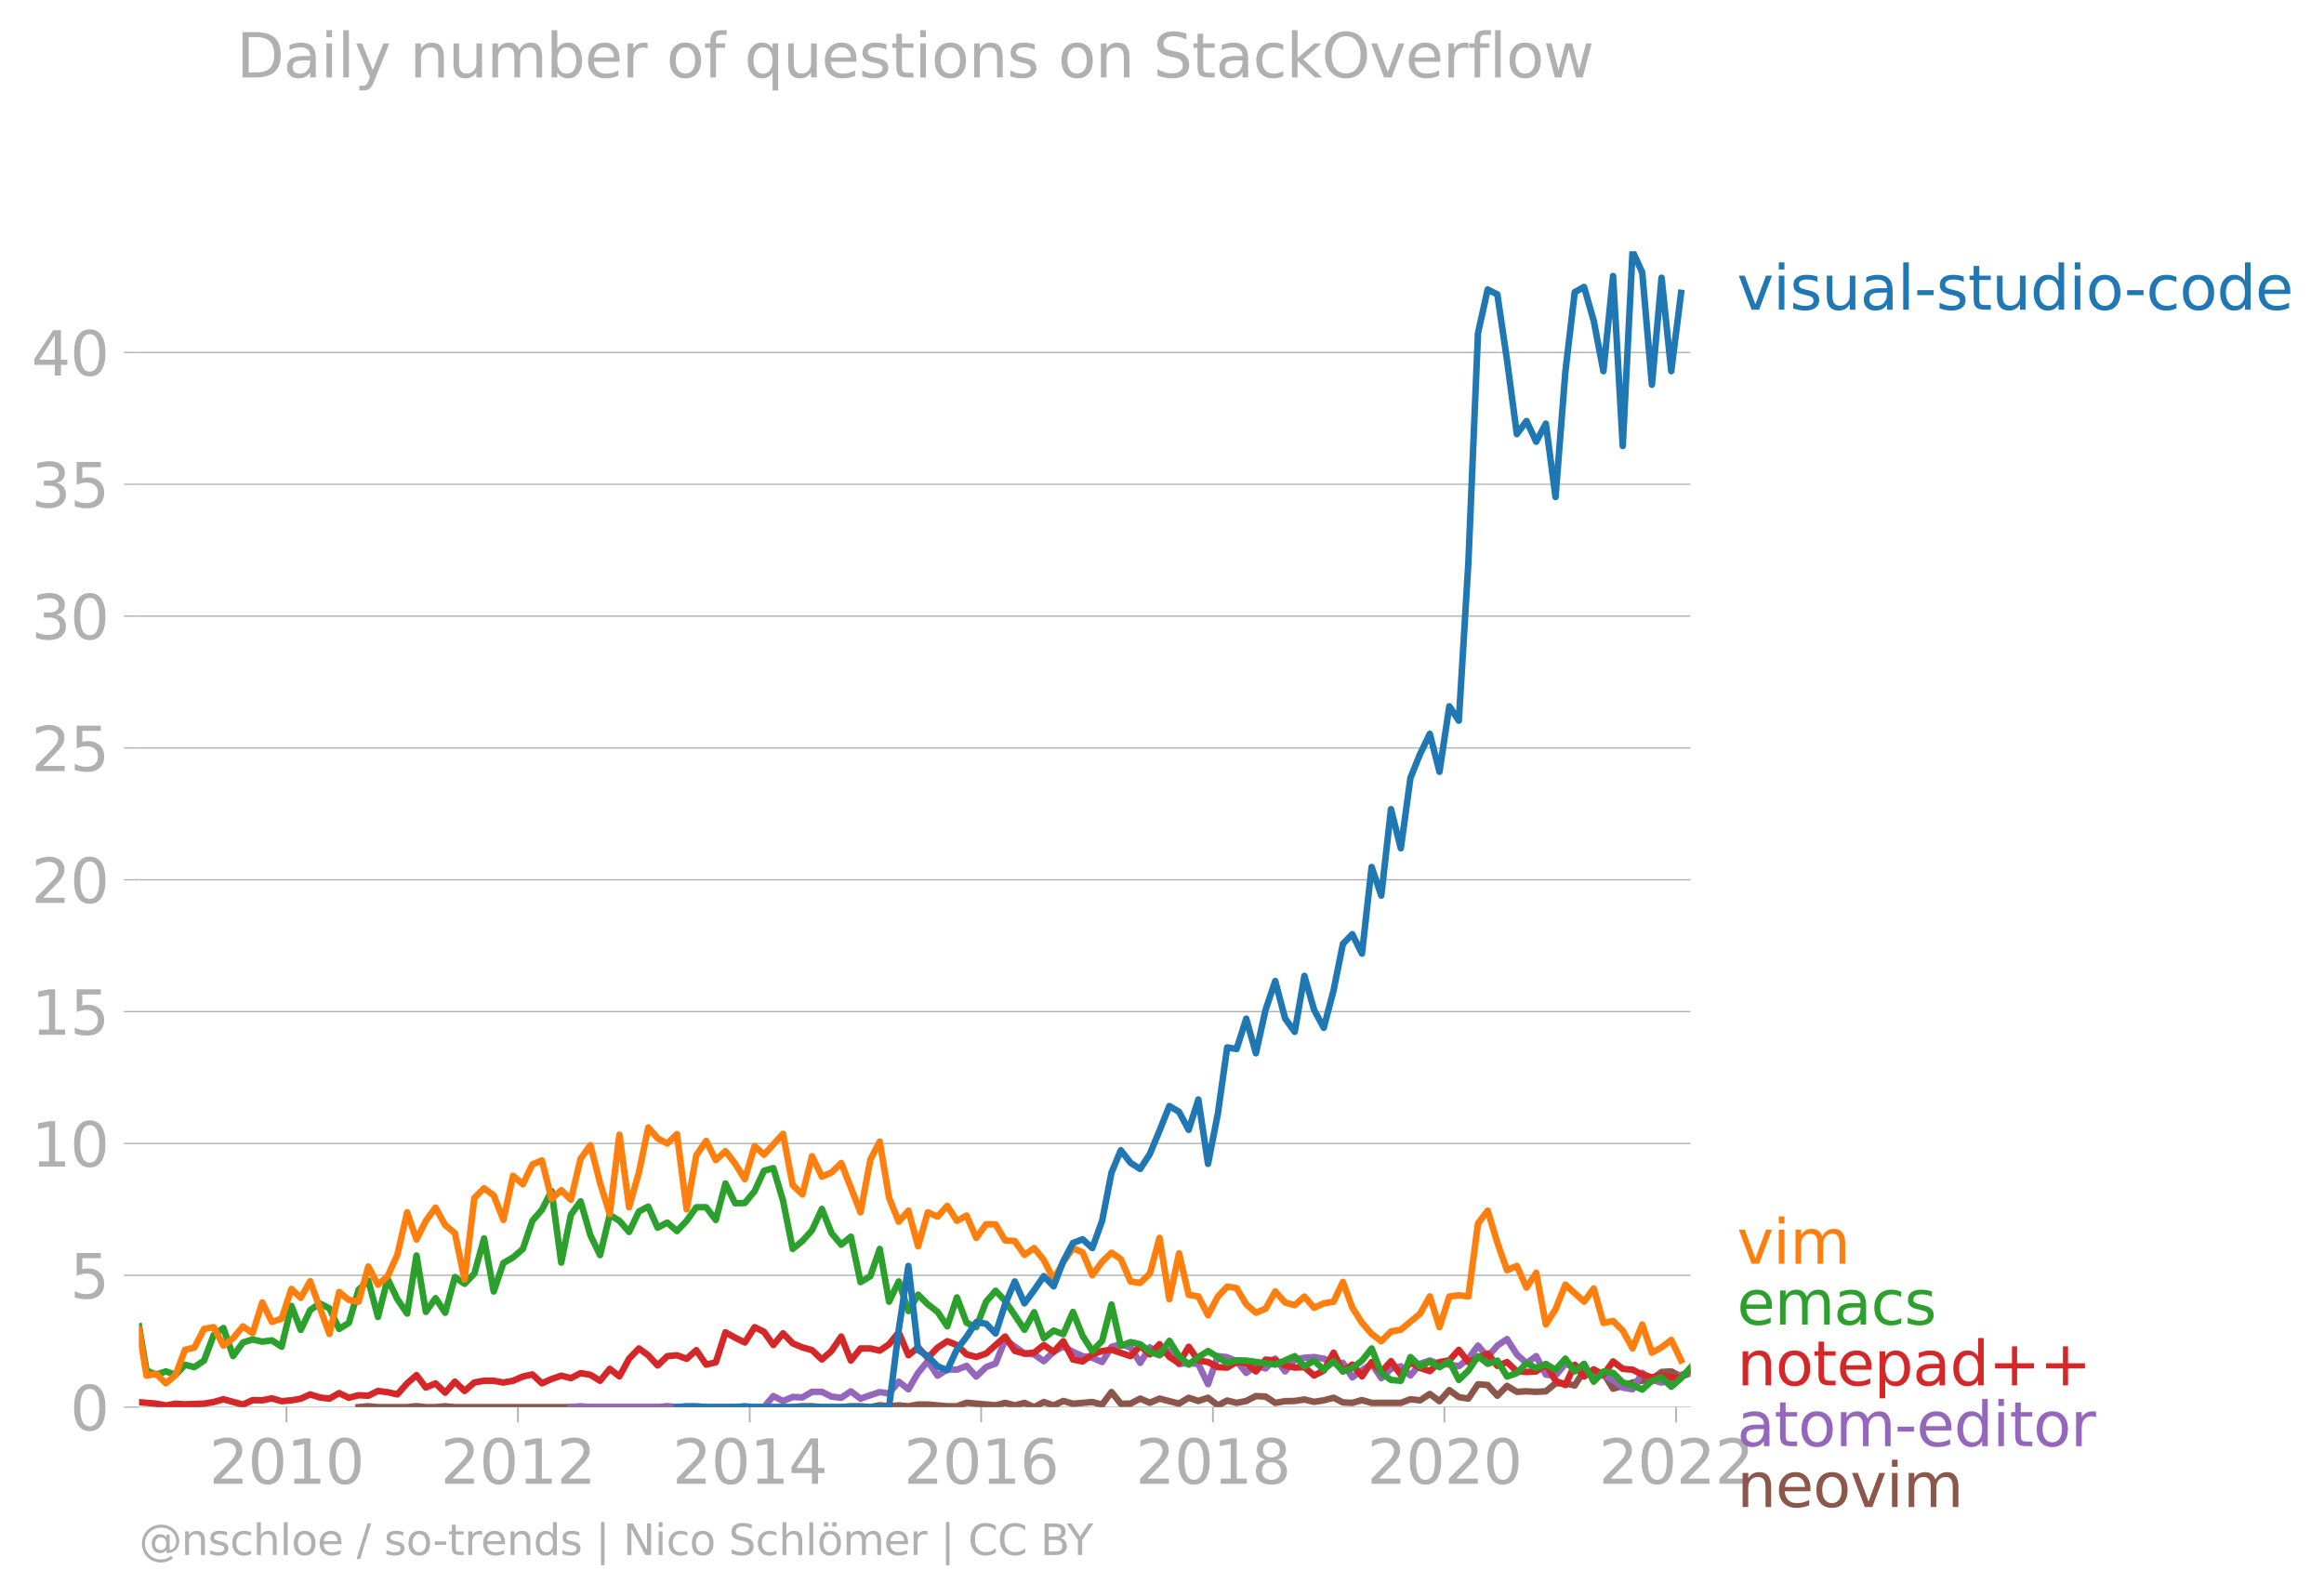 <svg xmlns:xlink="http://www.w3.org/1999/xlink" width="713.316" height="489.969" viewBox="0 0 534.987 367.477" xmlns="http://www.w3.org/2000/svg"><defs><style>*{stroke-linejoin:round;stroke-linecap:butt}</style></defs><g id="figure_1"><path d="M0 367.477h534.987V0H0v367.477z" style="fill:none" id="patch_1"/><g id="axes_1"><path d="M32.015 323.95h357.12V57.838H32.015V323.95z" style="fill:none" id="patch_2"/><g id="matplotlib.axis_1"><g id="xtick_1"><g id="line2d_1"><defs><path id="mc537dab4ea" d="M0 0v3.5" style="stroke:#b0b0b0;stroke-width:.4"/></defs><use xlink:href="#mc537dab4ea" x="65.953" y="323.95" style="fill:#b0b0b0;stroke:#b0b0b0;stroke-width:.4"/></g><g style="fill:#b0b0b0" transform="matrix(.14 0 0 -.14 48.138 341.588)" id="text_1"><defs><path id="DejaVuSans-32" d="M1228 531h2203V0H469v531q359 372 979 998 621 627 780 809 303 340 423 576 121 236 121 464 0 372-261 606-261 235-680 235-297 0-627-103-329-103-704-313v638q381 153 712 231 332 78 607 78 725 0 1156-363 431-362 431-968 0-288-108-546-107-257-392-607-78-91-497-524-418-433-1181-1211z" transform="scale(.016)"/><path id="DejaVuSans-30" d="M2034 4250q-487 0-733-480-245-479-245-1442 0-959 245-1439 246-480 733-480 491 0 736 480 246 480 246 1439 0 963-246 1442-245 480-736 480zm0 500q785 0 1199-621 414-620 414-1801 0-1178-414-1799Q2819-91 2034-91q-784 0-1198 620-414 621-414 1799 0 1181 414 1801 414 621 1198 621z" transform="scale(.016)"/><path id="DejaVuSans-31" d="M794 531h1031v3560L703 3866v575l1116 225h631V531h1031V0H794v531z" transform="scale(.016)"/></defs><use xlink:href="#DejaVuSans-32"/><use xlink:href="#DejaVuSans-30" x="63.623"/><use xlink:href="#DejaVuSans-31" x="127.246"/><use xlink:href="#DejaVuSans-30" x="190.869"/></g></g><g id="xtick_2"><use xlink:href="#mc537dab4ea" x="119.233" y="323.95" style="fill:#b0b0b0;stroke:#b0b0b0;stroke-width:.4" id="line2d_2"/><g style="fill:#b0b0b0" transform="matrix(.14 0 0 -.14 101.418 341.588)" id="text_2"><use xlink:href="#DejaVuSans-32"/><use xlink:href="#DejaVuSans-30" x="63.623"/><use xlink:href="#DejaVuSans-31" x="127.246"/><use xlink:href="#DejaVuSans-32" x="190.869"/></g></g><g id="xtick_3"><use xlink:href="#mc537dab4ea" x="172.586" y="323.95" style="fill:#b0b0b0;stroke:#b0b0b0;stroke-width:.4" id="line2d_3"/><g style="fill:#b0b0b0" transform="matrix(.14 0 0 -.14 154.77 341.588)" id="text_3"><defs><path id="DejaVuSans-34" d="M2419 4116 825 1625h1594v2491zm-166 550h794V1625h666v-525h-666V0h-628v1100H313v609l1940 2957z" transform="scale(.016)"/></defs><use xlink:href="#DejaVuSans-32"/><use xlink:href="#DejaVuSans-30" x="63.623"/><use xlink:href="#DejaVuSans-31" x="127.246"/><use xlink:href="#DejaVuSans-34" x="190.869"/></g></g><g id="xtick_4"><use xlink:href="#mc537dab4ea" x="225.866" y="323.95" style="fill:#b0b0b0;stroke:#b0b0b0;stroke-width:.4" id="line2d_4"/><g style="fill:#b0b0b0" transform="matrix(.14 0 0 -.14 208.05 341.588)" id="text_4"><defs><path id="DejaVuSans-36" d="M2113 2584q-425 0-674-291-248-290-248-796 0-503 248-796 249-292 674-292t673 292q248 293 248 796 0 506-248 796-248 291-673 291zm1253 1979v-575q-238 112-480 171-242 60-480 60-625 0-955-422-329-422-376-1275 184 272 462 417 279 145 613 145 703 0 1111-427 408-426 408-1160 0-719-425-1154Q2819-91 2113-91q-810 0-1238 620-428 621-428 1799 0 1106 525 1764t1409 658q238 0 480-47t505-140z" transform="scale(.016)"/></defs><use xlink:href="#DejaVuSans-32"/><use xlink:href="#DejaVuSans-30" x="63.623"/><use xlink:href="#DejaVuSans-31" x="127.246"/><use xlink:href="#DejaVuSans-36" x="190.869"/></g></g><g id="xtick_5"><use xlink:href="#mc537dab4ea" x="279.218" y="323.95" style="fill:#b0b0b0;stroke:#b0b0b0;stroke-width:.4" id="line2d_5"/><g style="fill:#b0b0b0" transform="matrix(.14 0 0 -.14 261.403 341.588)" id="text_5"><defs><path id="DejaVuSans-38" d="M2034 2216q-450 0-708-241-257-241-257-662 0-422 257-663 258-241 708-241t709 242q260 243 260 662 0 421-258 662-257 241-711 241zm-631 268q-406 100-633 378-226 279-226 679 0 559 398 884 399 325 1092 325 697 0 1094-325t397-884q0-400-227-679-226-278-629-378 456-106 710-416 255-309 255-755 0-679-414-1042Q2806-91 2034-91q-771 0-1186 362-414 363-414 1042 0 446 256 755 257 310 713 416zm-231 997q0-362 226-565 227-203 636-203 407 0 636 203 230 203 230 565 0 363-230 566-229 203-636 203-409 0-636-203-226-203-226-566z" transform="scale(.016)"/></defs><use xlink:href="#DejaVuSans-32"/><use xlink:href="#DejaVuSans-30" x="63.623"/><use xlink:href="#DejaVuSans-31" x="127.246"/><use xlink:href="#DejaVuSans-38" x="190.869"/></g></g><g id="xtick_6"><use xlink:href="#mc537dab4ea" x="332.498" y="323.95" style="fill:#b0b0b0;stroke:#b0b0b0;stroke-width:.4" id="line2d_6"/><g style="fill:#b0b0b0" transform="matrix(.14 0 0 -.14 314.683 341.588)" id="text_6"><use xlink:href="#DejaVuSans-32"/><use xlink:href="#DejaVuSans-30" x="63.623"/><use xlink:href="#DejaVuSans-32" x="127.246"/><use xlink:href="#DejaVuSans-30" x="190.869"/></g></g><g id="xtick_7"><use xlink:href="#mc537dab4ea" x="385.851" y="323.95" style="fill:#b0b0b0;stroke:#b0b0b0;stroke-width:.4" id="line2d_7"/><g style="fill:#b0b0b0" transform="matrix(.14 0 0 -.14 368.036 341.588)" id="text_7"><use xlink:href="#DejaVuSans-32"/><use xlink:href="#DejaVuSans-30" x="63.623"/><use xlink:href="#DejaVuSans-32" x="127.246"/><use xlink:href="#DejaVuSans-32" x="190.869"/></g></g></g><g id="matplotlib.axis_2"><g id="ytick_1"><path d="M32.015 323.95h357.12" clip-path="url(#pf03c98f2d7)" style="fill:none;stroke:#b0b0b0;stroke-width:.3;stroke-linecap:square" id="line2d_8"/><g id="line2d_9"><defs><path id="medb2742c2d" d="M0 0h-3.5" style="stroke:#b0b0b0;stroke-width:.3"/></defs><use xlink:href="#medb2742c2d" x="32.015" y="323.95" style="fill:#b0b0b0;stroke:#b0b0b0;stroke-width:.3"/></g><use xlink:href="#DejaVuSans-30" style="fill:#b0b0b0" transform="matrix(.14 0 0 -.14 16.108 329.269)" id="text_8"/></g><g id="ytick_2"><path d="M32.015 293.599h357.12" clip-path="url(#pf03c98f2d7)" style="fill:none;stroke:#b0b0b0;stroke-width:.3;stroke-linecap:square" id="line2d_10"/><use xlink:href="#medb2742c2d" x="32.015" y="293.599" style="fill:#b0b0b0;stroke:#b0b0b0;stroke-width:.3" id="line2d_11"/><g style="fill:#b0b0b0" transform="matrix(.14 0 0 -.14 16.108 298.917)" id="text_9"><defs><path id="DejaVuSans-35" d="M691 4666h2478v-532H1269V2991q137 47 274 70 138 23 276 23 781 0 1237-428 457-428 457-1159 0-753-469-1171Q2575-91 1722-91q-294 0-599 50Q819 9 494 109v635q281-153 581-228t634-75q541 0 856 284 316 284 316 772 0 487-316 771-315 285-856 285-253 0-505-56-251-56-513-175v2344z" transform="scale(.016)"/></defs><use xlink:href="#DejaVuSans-35"/></g></g><g id="ytick_3"><path d="M32.015 263.247h357.12" clip-path="url(#pf03c98f2d7)" style="fill:none;stroke:#b0b0b0;stroke-width:.3;stroke-linecap:square" id="line2d_12"/><use xlink:href="#medb2742c2d" x="32.015" y="263.247" style="fill:#b0b0b0;stroke:#b0b0b0;stroke-width:.3" id="line2d_13"/><g style="fill:#b0b0b0" transform="matrix(.14 0 0 -.14 7.2 268.566)" id="text_10"><use xlink:href="#DejaVuSans-31"/><use xlink:href="#DejaVuSans-30" x="63.623"/></g></g><g id="ytick_4"><path d="M32.015 232.896h357.12" clip-path="url(#pf03c98f2d7)" style="fill:none;stroke:#b0b0b0;stroke-width:.3;stroke-linecap:square" id="line2d_14"/><use xlink:href="#medb2742c2d" x="32.015" y="232.896" style="fill:#b0b0b0;stroke:#b0b0b0;stroke-width:.3" id="line2d_15"/><g style="fill:#b0b0b0" transform="matrix(.14 0 0 -.14 7.2 238.215)" id="text_11"><use xlink:href="#DejaVuSans-31"/><use xlink:href="#DejaVuSans-35" x="63.623"/></g></g><g id="ytick_5"><path d="M32.015 202.545h357.12" clip-path="url(#pf03c98f2d7)" style="fill:none;stroke:#b0b0b0;stroke-width:.3;stroke-linecap:square" id="line2d_16"/><use xlink:href="#medb2742c2d" x="32.015" y="202.545" style="fill:#b0b0b0;stroke:#b0b0b0;stroke-width:.3" id="line2d_17"/><g style="fill:#b0b0b0" transform="matrix(.14 0 0 -.14 7.2 207.864)" id="text_12"><use xlink:href="#DejaVuSans-32"/><use xlink:href="#DejaVuSans-30" x="63.623"/></g></g><g id="ytick_6"><path d="M32.015 172.194h357.12" clip-path="url(#pf03c98f2d7)" style="fill:none;stroke:#b0b0b0;stroke-width:.3;stroke-linecap:square" id="line2d_18"/><use xlink:href="#medb2742c2d" x="32.015" y="172.194" style="fill:#b0b0b0;stroke:#b0b0b0;stroke-width:.3" id="line2d_19"/><g style="fill:#b0b0b0" transform="matrix(.14 0 0 -.14 7.2 177.512)" id="text_13"><use xlink:href="#DejaVuSans-32"/><use xlink:href="#DejaVuSans-35" x="63.623"/></g></g><g id="ytick_7"><path d="M32.015 141.842h357.12" clip-path="url(#pf03c98f2d7)" style="fill:none;stroke:#b0b0b0;stroke-width:.3;stroke-linecap:square" id="line2d_20"/><use xlink:href="#medb2742c2d" x="32.015" y="141.842" style="fill:#b0b0b0;stroke:#b0b0b0;stroke-width:.3" id="line2d_21"/><g style="fill:#b0b0b0" transform="matrix(.14 0 0 -.14 7.2 147.161)" id="text_14"><defs><path id="DejaVuSans-33" d="M2597 2516q453-97 707-404 255-306 255-756 0-690-475-1069Q2609-91 1734-91q-293 0-604 58T488 141v609q262-153 574-231 313-78 654-78 593 0 904 234t311 681q0 413-289 645-289 233-804 233h-544v519h569q465 0 712 186t247 536q0 359-255 551-254 193-729 193-260 0-557-57-297-56-653-174v562q360 100 674 150t592 50q719 0 1137-327 419-326 419-882 0-388-222-655t-631-370z" transform="scale(.016)"/></defs><use xlink:href="#DejaVuSans-33"/><use xlink:href="#DejaVuSans-30" x="63.623"/></g></g><g id="ytick_8"><path d="M32.015 111.491h357.12" clip-path="url(#pf03c98f2d7)" style="fill:none;stroke:#b0b0b0;stroke-width:.3;stroke-linecap:square" id="line2d_22"/><use xlink:href="#medb2742c2d" x="32.015" y="111.491" style="fill:#b0b0b0;stroke:#b0b0b0;stroke-width:.3" id="line2d_23"/><g style="fill:#b0b0b0" transform="matrix(.14 0 0 -.14 7.2 116.81)" id="text_15"><use xlink:href="#DejaVuSans-33"/><use xlink:href="#DejaVuSans-35" x="63.623"/></g></g><g id="ytick_9"><path d="M32.015 81.14h357.12" clip-path="url(#pf03c98f2d7)" style="fill:none;stroke:#b0b0b0;stroke-width:.3;stroke-linecap:square" id="line2d_24"/><use xlink:href="#medb2742c2d" x="32.015" y="81.14" style="fill:#b0b0b0;stroke:#b0b0b0;stroke-width:.3" id="line2d_25"/><g style="fill:#b0b0b0" transform="matrix(.14 0 0 -.14 7.2 86.459)" id="text_16"><use xlink:href="#DejaVuSans-34"/><use xlink:href="#DejaVuSans-30" x="63.623"/></g></g></g><path d="m82.558 323.95 2.226-.203 2.226.203h6.715l2.153-.217 2.153.217h2.226l2.226-.196 2.226.196h46.674l2.227-.203 2.226.203h26.64l2.225-.203 2.227.007 2.262.196h4.452l2.226-.203 2.226.007 2.263.196 2.153-.434 2.153.238 2.226-.209 2.226.209 2.226-.411 2.226.02 4.49.384 2.225.007 2.226-.816 6.678.593 2.19-.56 2.226.574 2.226-.574 2.226.979 2.226-1.175 2.263.783 2.226-1.025 2.226.634 4.452-.392 2.263.587 2.153-2.88 2.153 2.685 2.226-.027 2.226-1.148 2.226.946 2.226-.946 4.489 1.148 2.226-1.344 2.226.737 2.226-.737 2.263 1.762 2.153-1.126 2.153.539 2.226-.438 2.226-1.129 2.226.118 2.226 1.449 2.263-.392 2.226-.046 2.226-.346 2.226.549 2.226-.353 2.262-.587 2.153 1.07 2.154.105 2.226-.64 2.226.64h6.714l2.226-.842 2.227.254 2.226-1.468 2.226 1.664 2.262-2.545 2.19 1.613 2.19.345 2.225-3.303 2.227.17 2.226 2.46 2.226-2.265 2.262 1.371 2.226-.117 2.226.117 2.226-.117 2.226-1.841h2.263l2.153.497 2.153-3.434 2.226 1.136 2.226-.549 2.226 3.584 2.227-.647 2.262-.783 4.452-.783 2.226-1.632 2.226-.13 2.263 1.174 2.153-.755h0" clip-path="url(#pf03c98f2d7)" style="fill:none;stroke:#8c564b;stroke-width:1.5;stroke-linecap:square" id="line2d_26"/><path d="m131.422 323.95 2.226-.196 2.262.196H175.87l2.153-2.546 2.226 1.13 2.226-.934 2.226.124 2.227-1.299h2.262l2.226 1.097 2.226.274 2.226-1.488 2.226 1.684 2.263-.784 2.153-.727 2.153.336 2.226-2.735 2.226 1.756 2.226-3.78 2.226-2.682 2.263 3.329 2.226-1.456 2.226.085 2.226-.894 2.226 2.46 2.263-2.153 2.19-.845 2.189-5.422 2.226 1.508 2.226 1.625 2.226.196 2.226 1.567 2.263-2.154 2.226-1.234 2.226 1.234 2.226.992 2.226.379 2.263.979 2.153-3.497 2.153-.615 2.226.73 2.226 3.577 2.226-3.576 2.226 1.618 2.263-.783 2.226 3.01 2.226-.269 2.226.268 2.226 4.628 2.263-6.462 2.153.259 2.153.916 2.226 2.682 2.226-1.703 2.226.692 2.226-2.259 2.263 2.938 2.226-2.703 2.226-.43 2.226-.177 2.226.372 2.262.98 2.153-.008 2.154 3.336 2.226-1.645 2.226-1.488 2.226 3.31 2.226-2.135 2.262-.587 2.226 2.115 2.227-2.703 2.226-.737 2.226.737 2.262.196 2.19.371 2.19-1.742 2.225-3.002 2.227 2.61 2.226-2.61 2.226-1.501 2.262 3.524 2.226 2.024 2.226-1.632 2.226 4.262 2.226.242 2.263-2.742 2.153.881 2.153 1.273 2.226.144 2.226.444 2.226.972 2.227 1.77 2.262.39 2.226-3.779 2.226 1.626 2.226.6 2.226-.404 2.263-1.371 2.153-.58" clip-path="url(#pf03c98f2d7)" style="fill:none;stroke:#9467bd;stroke-width:1.5;stroke-linecap:square" id="line2d_27"/><path d="m32.015 322.812 3.941.328 2.226.418 2.263-.391 2.153.132 4.38-.159 2.225-.365 2.226-.646 4.489 1.233 2.226-1.03 2.226.051 2.226-.457 2.226.653 2.263-.196 2.153-.384 2.153-.986 2.226.711 2.226.268 2.226-1.28 2.226 1.084 2.263-.588 2.226.111 2.226-1.09 2.226.281 2.226.503 2.263-2.546 2.153-1.888 2.153 2.867 2.226-.96 2.226 2.135 2.226-2.54 2.226 2.148 2.263-1.958 2.226-.391h2.226l2.226.404 2.226-.404 2.262-.98 2.19-.486 2.19 2.053 2.226-.992 2.226-.77 2.226.568 2.226-1.156 2.262.392 2.226 1.37 2.227-2.74 2.226 1.729 2.226-4.08 2.262-2.35 2.153 1.588 2.153 2.329 2.227-2.141 2.226-.209 2.226.816 2.226-1.99 2.262 3.328 2.226-.529 2.226-6.912 2.226 1.247 2.227 1.103 2.262-3.525 2.153 1.063 2.153 3.05 2.226-2.703 2.226 2.31 2.226.928 2.227.64 2.262 2.153 2.226-1.984 2.226-3.303 2.226 5.529 2.226-2.787h2.263l2.153.503 2.153-1.482 2.226-2.71 2.226 5.255 2.226-1.814 2.226 2.402 2.263-2.35 2.226-1.469 2.226.881 2.226 2.154 2.226.588 2.263-.784 4.379-3.916 2.226 3.303 2.226.613 2.226-.208 2.226-1.75 2.263 1.567 2.226-2.448 2.226 4.21 2.226.444 2.226-1.619 2.263-.783 2.153-.3 4.379 1.488 2.226-2.363 2.226 1.958 2.226-2.35 2.263 2.938 2.226 1.436 2.226-3.786 2.226 3.179 2.226.346 2.263 1.175 2.153.097 2.153-1.272 2.226.26 2.226 1.894 2.226-2.703 2.226.157 2.263 1.175 2.226.49 2.226-.098 2.226 1.919 2.226-1.136 2.262-4.112 2.153 4.294 2.154-1.553 2.226 2.709 2.226-3.296 2.226 2.284 2.226-2.48 2.262 3.133 2.226-2.879 2.227 1.312 2.226.712 2.226-2.082 2.262-.392 2.19-2.417 2.19 2.809 4.452-1.959 2.226 2.827 2.226-.868 2.262 2.154 2.226.13 2.226-.13 2.226-1.69 2.226 3.844 2.263.979 2.153-4.665 2.153 2.706 2.226-1.65 2.226 1.259 2.226-3.081 2.227 1.71 2.262.196 2.226 1.13 2.226.632 2.226-.43 2.226.43h2.263l2.153-1.818h0" clip-path="url(#pf03c98f2d7)" style="fill:none;stroke:#d62728;stroke-width:1.5;stroke-linecap:square" id="line2d_28"/><g style="fill:#1f77b4" transform="matrix(.14 0 0 -.14 399.849 71.296)" id="text_17"><defs><path id="DejaVuSans-76" d="M191 3500h609L1894 563l1094 2937h609L2284 0h-781L191 3500z" transform="scale(.016)"/><path id="DejaVuSans-69" d="M603 3500h575V0H603v3500zm0 1363h575v-729H603v729z" transform="scale(.016)"/><path id="DejaVuSans-73" d="M2834 3397v-544q-243 125-506 187-262 63-544 63-428 0-642-131t-214-394q0-200 153-314t616-217l197-44q612-131 870-370t258-667q0-488-386-773Q2250-91 1575-91q-281 0-586 55T347 128v594q319-166 628-249 309-82 613-82 406 0 624 139 219 139 219 392 0 234-158 359-157 125-692 241l-200 47q-534 112-772 345-237 233-237 639 0 494 350 762 350 269 994 269 318 0 599-47 282-46 519-140z" transform="scale(.016)"/><path id="DejaVuSans-75" d="M544 1381v2119h575V1403q0-497 193-746 194-248 582-248 465 0 735 297 271 297 271 810v1984h575V0h-575v538q-209-319-486-474-276-155-642-155-603 0-916 375-312 375-312 1097zm1447 2203z" transform="scale(.016)"/><path id="DejaVuSans-61" d="M2194 1759q-697 0-966-159t-269-544q0-306 202-486 202-179 548-179 479 0 768 339t289 901v128h-572zm1147 238V0h-575v531q-197-318-491-470T1556-91q-537 0-855 302-317 302-317 808 0 590 395 890 396 300 1180 300h807v57q0 397-261 614t-733 217q-300 0-585-72-284-72-546-216v532q315 122 612 182 297 61 578 61 760 0 1135-394 375-393 375-1193z" transform="scale(.016)"/><path id="DejaVuSans-6c" d="M603 4863h575V0H603v4863z" transform="scale(.016)"/><path id="DejaVuSans-2d" d="M313 2009h1684v-512H313v512z" transform="scale(.016)"/><path id="DejaVuSans-74" d="M1172 4494v-994h1184v-447H1172V1153q0-428 117-550t477-122h590V0h-590q-666 0-919 248-253 249-253 905v1900H172v447h422v994h578z" transform="scale(.016)"/><path id="DejaVuSans-64" d="M2906 2969v1894h575V0h-575v525q-181-312-458-464-276-152-664-152-634 0-1033 506-398 507-398 1332t398 1331q399 506 1033 506 388 0 664-152 277-151 458-463zM947 1747q0-634 261-995t717-361q456 0 718 361 263 361 263 995t-263 995q-262 361-718 361t-717-361q-261-361-261-995z" transform="scale(.016)"/><path id="DejaVuSans-6f" d="M1959 3097q-462 0-731-361t-269-989q0-628 267-989 268-361 733-361 460 0 728 362 269 363 269 988 0 622-269 986-268 364-728 364zm0 487q750 0 1178-488 429-487 429-1349 0-859-429-1349Q2709-91 1959-91q-753 0-1180 489-426 490-426 1349 0 862 426 1349 427 488 1180 488z" transform="scale(.016)"/><path id="DejaVuSans-63" d="M3122 3366v-538q-244 135-489 202t-495 67q-560 0-870-355-309-354-309-995t309-996q310-354 870-354 250 0 495 67t489 202V134Q2881 22 2623-34q-257-57-548-57-791 0-1257 497-465 497-465 1341 0 856 470 1346 471 491 1290 491 265 0 518-55 253-54 491-163z" transform="scale(.016)"/><path id="DejaVuSans-65" d="M3597 1894v-281H953q38-594 358-905t892-311q331 0 642 81t618 244V178Q3153 47 2828-22t-659-69q-838 0-1327 487-489 488-489 1320 0 859 464 1363 464 505 1252 505 706 0 1117-455 411-454 411-1235zm-575 169q-6 471-264 752-258 282-683 282-481 0-770-272t-333-766l2050 4z" transform="scale(.016)"/></defs><use xlink:href="#DejaVuSans-76"/><use xlink:href="#DejaVuSans-69" x="59.18"/><use xlink:href="#DejaVuSans-73" x="86.963"/><use xlink:href="#DejaVuSans-75" x="139.063"/><use xlink:href="#DejaVuSans-61" x="202.441"/><use xlink:href="#DejaVuSans-6c" x="263.721"/><use xlink:href="#DejaVuSans-2d" x="291.504"/><use xlink:href="#DejaVuSans-73" x="327.588"/><use xlink:href="#DejaVuSans-74" x="379.688"/><use xlink:href="#DejaVuSans-75" x="418.896"/><use xlink:href="#DejaVuSans-64" x="482.275"/><use xlink:href="#DejaVuSans-69" x="545.752"/><use xlink:href="#DejaVuSans-6f" x="573.535"/><use xlink:href="#DejaVuSans-2d" x="636.592"/><use xlink:href="#DejaVuSans-63" x="672.676"/><use xlink:href="#DejaVuSans-6f" x="727.656"/><use xlink:href="#DejaVuSans-64" x="788.838"/><use xlink:href="#DejaVuSans-65" x="852.314"/></g><g style="fill:#ff7f0e" transform="matrix(.14 0 0 -.14 399.849 290.938)" id="text_18"><defs><path id="DejaVuSans-6d" d="M3328 2828q216 388 516 572t706 184q547 0 844-383 297-382 297-1088V0h-578v2094q0 503-179 746-178 244-543 244-447 0-707-297-259-296-259-809V0h-578v2094q0 506-178 748t-550 242q-441 0-701-298-259-298-259-808V0H581v3500h578v-544q197 322 472 475t653 153q382 0 649-194 267-193 395-562z" transform="scale(.016)"/></defs><use xlink:href="#DejaVuSans-76"/><use xlink:href="#DejaVuSans-69" x="59.18"/><use xlink:href="#DejaVuSans-6d" x="86.963"/></g><g style="fill:#2ca02c" transform="matrix(.14 0 0 -.14 399.849 304.938)" id="text_19"><use xlink:href="#DejaVuSans-65"/><use xlink:href="#DejaVuSans-6d" x="61.523"/><use xlink:href="#DejaVuSans-61" x="158.936"/><use xlink:href="#DejaVuSans-63" x="220.215"/><use xlink:href="#DejaVuSans-73" x="275.195"/></g><g style="fill:#d62728" transform="matrix(.14 0 0 -.14 399.849 318.938)" id="text_20"><defs><path id="DejaVuSans-6e" d="M3513 2113V0h-575v2094q0 497-194 743-194 247-581 247-466 0-735-297-269-296-269-809V0H581v3500h578v-544q207 316 486 472 280 156 646 156 603 0 912-373 310-373 310-1098z" transform="scale(.016)"/><path id="DejaVuSans-70" d="M1159 525v-1856H581v4831h578v-531q182 312 458 463 277 152 661 152 638 0 1036-506 399-506 399-1331T3314 415Q2916-91 2278-91q-384 0-661 152-276 152-458 464zm1957 1222q0 634-261 995t-717 361q-457 0-718-361t-261-995q0-634 261-995t718-361q456 0 717 361t261 995z" transform="scale(.016)"/><path id="DejaVuSans-2b" d="M2944 4013V2272h1740v-531H2944V0h-525v1741H678v531h1741v1741h525z" transform="scale(.016)"/></defs><use xlink:href="#DejaVuSans-6e"/><use xlink:href="#DejaVuSans-6f" x="63.379"/><use xlink:href="#DejaVuSans-74" x="124.561"/><use xlink:href="#DejaVuSans-65" x="163.77"/><use xlink:href="#DejaVuSans-70" x="225.293"/><use xlink:href="#DejaVuSans-61" x="288.77"/><use xlink:href="#DejaVuSans-64" x="350.049"/><use xlink:href="#DejaVuSans-2b" x="413.525"/><use xlink:href="#DejaVuSans-2b" x="497.314"/></g><g style="fill:#9467bd" transform="matrix(.14 0 0 -.14 399.849 332.938)" id="text_21"><defs><path id="DejaVuSans-72" d="M2631 2963q-97 56-211 82-114 27-251 27-488 0-749-317t-261-911V0H581v3500h578v-544q182 319 472 473 291 155 707 155 59 0 131-8 72-7 159-23l3-590z" transform="scale(.016)"/></defs><use xlink:href="#DejaVuSans-61"/><use xlink:href="#DejaVuSans-74" x="61.279"/><use xlink:href="#DejaVuSans-6f" x="100.488"/><use xlink:href="#DejaVuSans-6d" x="161.67"/><use xlink:href="#DejaVuSans-2d" x="259.082"/><use xlink:href="#DejaVuSans-65" x="295.166"/><use xlink:href="#DejaVuSans-64" x="356.689"/><use xlink:href="#DejaVuSans-69" x="420.166"/><use xlink:href="#DejaVuSans-74" x="447.949"/><use xlink:href="#DejaVuSans-6f" x="487.158"/><use xlink:href="#DejaVuSans-72" x="548.34"/></g><g style="fill:#8c564b" transform="matrix(.14 0 0 -.14 399.849 346.938)" id="text_22"><use xlink:href="#DejaVuSans-6e"/><use xlink:href="#DejaVuSans-65" x="63.379"/><use xlink:href="#DejaVuSans-6f" x="124.902"/><use xlink:href="#DejaVuSans-76" x="186.084"/><use xlink:href="#DejaVuSans-69" x="245.264"/><use xlink:href="#DejaVuSans-6d" x="273.047"/></g><g style="fill:#b0b0b0" transform="matrix(.097 0 0 -.097 32.015 357.986)" id="text_23"><defs><path id="DejaVuSans-40" d="M2381 1678q0-447 222-702 222-254 610-254 384 0 604 256 221 256 221 700 0 438-225 695-225 258-607 258-378 0-602-256-223-256-223-697zm1703-934q-187-241-429-355t-564-114q-538 0-874 389t-336 1014q0 625 337 1015 338 391 873 391 322 0 565-117 244-117 428-354v409h447V722q457 69 714 417 258 349 258 902 0 334-99 628-98 294-298 544-325 409-792 626t-1017 217q-384 0-738-102-353-101-653-301-490-319-767-836-276-517-276-1120 0-497 179-932 180-434 521-765 328-325 759-495 431-171 922-171 403 0 792 136t714 389l281-347q-390-303-851-464t-936-161q-578 0-1091 205-512 205-912 595Q841 78 631 592q-209 514-209 1105 0 569 212 1084 213 516 607 907 403 396 931 607t1119 211q662 0 1229-272 568-271 952-771 234-307 357-666 124-359 124-744 0-822-497-1297T4084 263v481z" transform="scale(.016)"/><path id="DejaVuSans-68" d="M3513 2113V0h-575v2094q0 497-194 743-194 247-581 247-466 0-735-297-269-296-269-809V0H581v4863h578V2956q207 316 486 472 280 156 646 156 603 0 912-373 310-373 310-1098z" transform="scale(.016)"/><path id="DejaVuSans-2f" d="M1625 4666h531L531-594H0l1625 5260z" transform="scale(.016)"/><path id="DejaVuSans-7c" d="M1344 4891v-6400H813v6400h531z" transform="scale(.016)"/><path id="DejaVuSans-4e" d="M628 4666h850L3547 763v3903h612V0h-850L1241 3903V0H628v4666z" transform="scale(.016)"/><path id="DejaVuSans-53" d="M3425 4513v-616q-359 172-678 256-319 85-616 85-515 0-795-200t-280-569q0-310 186-468 186-157 705-254l381-78q706-135 1042-474t336-907q0-679-455-1029Q2797-91 1919-91q-331 0-705 75-373 75-773 222v650q384-215 753-325 369-109 725-109 540 0 834 212 294 213 294 607 0 343-211 537t-692 291l-385 75q-706 140-1022 440-315 300-315 835 0 619 436 975t1201 356q329 0 669-60 341-59 697-177z" transform="scale(.016)"/><path id="DejaVuSans-f6" d="M1959 3097q-462 0-731-361t-269-989q0-628 267-989 268-361 733-361 460 0 728 362 269 363 269 988 0 622-269 986-268 364-728 364zm0 487q750 0 1178-488 429-487 429-1349 0-859-429-1349Q2709-91 1959-91q-753 0-1180 489-426 490-426 1349 0 862 426 1349 427 488 1180 488zm295 1266h634v-631h-634v631zm-1222 0h634v-631h-634v631z" transform="scale(.016)"/><path id="DejaVuSans-43" d="M4122 4306v-665q-319 297-680 443-361 147-767 147-800 0-1225-489t-425-1414q0-922 425-1411t1225-489q406 0 767 147t680 444V359q-331-225-702-338-370-112-782-112-1060 0-1670 648-609 649-609 1771 0 1125 609 1773 610 649 1670 649 418 0 788-111 371-111 696-333z" transform="scale(.016)"/><path id="DejaVuSans-42" d="M1259 2228V519h1013q509 0 754 211 246 211 246 645 0 438-246 645-245 208-754 208H1259zm0 1919V2741h935q462 0 688 173 227 174 227 530 0 353-227 528-226 175-688 175h-935zm-631 519h1613q722 0 1112-300 391-300 391-853 0-429-200-682t-588-315q466-100 724-418 258-317 258-792 0-625-425-966Q3088 0 2303 0H628v4666z" transform="scale(.016)"/><path id="DejaVuSans-59" d="M-13 4666h679l1293-1919 1285 1919h678L2272 2222V0h-634v2222L-13 4666z" transform="scale(.016)"/></defs><use xlink:href="#DejaVuSans-40"/><use xlink:href="#DejaVuSans-6e" x="100"/><use xlink:href="#DejaVuSans-73" x="163.379"/><use xlink:href="#DejaVuSans-63" x="215.479"/><use xlink:href="#DejaVuSans-68" x="270.459"/><use xlink:href="#DejaVuSans-6c" x="333.838"/><use xlink:href="#DejaVuSans-6f" x="361.621"/><use xlink:href="#DejaVuSans-65" x="422.803"/><use xlink:href="#DejaVuSans-20" x="484.326"/><use xlink:href="#DejaVuSans-2f" x="516.113"/><use xlink:href="#DejaVuSans-20" x="549.805"/><use xlink:href="#DejaVuSans-73" x="581.592"/><use xlink:href="#DejaVuSans-6f" x="633.691"/><use xlink:href="#DejaVuSans-2d" x="696.748"/><use xlink:href="#DejaVuSans-74" x="732.832"/><use xlink:href="#DejaVuSans-72" x="772.041"/><use xlink:href="#DejaVuSans-65" x="810.904"/><use xlink:href="#DejaVuSans-6e" x="872.428"/><use xlink:href="#DejaVuSans-64" x="935.807"/><use xlink:href="#DejaVuSans-73" x="999.283"/><use xlink:href="#DejaVuSans-20" x="1051.383"/><use xlink:href="#DejaVuSans-7c" x="1083.17"/><use xlink:href="#DejaVuSans-20" x="1116.861"/><use xlink:href="#DejaVuSans-4e" x="1148.648"/><use xlink:href="#DejaVuSans-69" x="1223.453"/><use xlink:href="#DejaVuSans-63" x="1251.236"/><use xlink:href="#DejaVuSans-6f" x="1306.217"/><use xlink:href="#DejaVuSans-20" x="1367.398"/><use xlink:href="#DejaVuSans-53" x="1399.186"/><use xlink:href="#DejaVuSans-63" x="1462.662"/><use xlink:href="#DejaVuSans-68" x="1517.643"/><use xlink:href="#DejaVuSans-6c" x="1581.021"/><use xlink:href="#DejaVuSans-f6" x="1608.805"/><use xlink:href="#DejaVuSans-6d" x="1669.986"/><use xlink:href="#DejaVuSans-65" x="1767.398"/><use xlink:href="#DejaVuSans-72" x="1828.922"/><use xlink:href="#DejaVuSans-20" x="1870.035"/><use xlink:href="#DejaVuSans-7c" x="1901.822"/><use xlink:href="#DejaVuSans-20" x="1935.514"/><use xlink:href="#DejaVuSans-43" x="1967.301"/><use xlink:href="#DejaVuSans-43" x="2037.125"/><use xlink:href="#DejaVuSans-20" x="2106.949"/><use xlink:href="#DejaVuSans-42" x="2138.736"/><use xlink:href="#DejaVuSans-59" x="2201.84"/></g><g style="fill:#b0b0b0" transform="matrix(.14 0 0 -.14 54.43 17.838)" id="text_24"><defs><path id="DejaVuSans-44" d="M1259 4147V519h763q966 0 1414 437 448 438 448 1382 0 937-448 1373t-1414 436h-763zm-631 519h1297q1356 0 1990-564 635-564 635-1764 0-1207-638-1773Q3275 0 1925 0H628v4666z" transform="scale(.016)"/><path id="DejaVuSans-79" d="M2059-325q-243-625-475-815-231-191-618-191H506v481h338q237 0 368 113 132 112 291 531l103 262L191 3500h609L1894 763l1094 2737h609L2059-325z" transform="scale(.016)"/><path id="DejaVuSans-62" d="M3116 1747q0 634-261 995t-717 361q-457 0-718-361t-261-995q0-634 261-995t718-361q456 0 717 361t261 995zM1159 2969q182 312 458 463 277 152 661 152 638 0 1036-506 399-506 399-1331T3314 415Q2916-91 2278-91q-384 0-661 152-276 152-458 464V0H581v4863h578V2969z" transform="scale(.016)"/><path id="DejaVuSans-66" d="M2375 4863v-479h-550q-309 0-430-125-120-125-120-450v-309h947v-447h-947V0H697v3053H147v447h550v244q0 584 272 851 272 268 862 268h544z" transform="scale(.016)"/><path id="DejaVuSans-71" d="M947 1747q0-634 261-995t717-361q456 0 718 361 263 361 263 995t-263 995q-262 361-718 361t-717-361q-261-361-261-995zM2906 525q-181-312-458-464-276-152-664-152-634 0-1033 506-398 507-398 1332t398 1331q399 506 1033 506 388 0 664-152 277-151 458-463v531h575v-4831h-575V525z" transform="scale(.016)"/><path id="DejaVuSans-6b" d="M581 4863h578V1991l1716 1509h734L1753 1863 3688 0h-750L1159 1709V0H581v4863z" transform="scale(.016)"/><path id="DejaVuSans-4f" d="M2522 4238q-688 0-1093-513-404-512-404-1397 0-881 404-1394 405-512 1093-512 687 0 1089 512 402 513 402 1394 0 885-402 1397-402 513-1089 513zm0 512q981 0 1568-658 588-658 588-1764 0-1103-588-1761Q3503-91 2522-91q-984 0-1574 656-589 657-589 1763t589 1764q590 658 1574 658z" transform="scale(.016)"/><path id="DejaVuSans-77" d="M269 3500h575l719-2731 715 2731h678l719-2731 716 2731h575L4050 0h-678l-753 2869L1863 0h-679L269 3500z" transform="scale(.016)"/></defs><use xlink:href="#DejaVuSans-44"/><use xlink:href="#DejaVuSans-61" x="77.002"/><use xlink:href="#DejaVuSans-69" x="138.281"/><use xlink:href="#DejaVuSans-6c" x="166.064"/><use xlink:href="#DejaVuSans-79" x="193.848"/><use xlink:href="#DejaVuSans-20" x="253.027"/><use xlink:href="#DejaVuSans-6e" x="284.814"/><use xlink:href="#DejaVuSans-75" x="348.193"/><use xlink:href="#DejaVuSans-6d" x="411.572"/><use xlink:href="#DejaVuSans-62" x="508.984"/><use xlink:href="#DejaVuSans-65" x="572.461"/><use xlink:href="#DejaVuSans-72" x="633.984"/><use xlink:href="#DejaVuSans-20" x="675.098"/><use xlink:href="#DejaVuSans-6f" x="706.885"/><use xlink:href="#DejaVuSans-66" x="768.066"/><use xlink:href="#DejaVuSans-20" x="803.271"/><use xlink:href="#DejaVuSans-71" x="835.059"/><use xlink:href="#DejaVuSans-75" x="898.535"/><use xlink:href="#DejaVuSans-65" x="961.914"/><use xlink:href="#DejaVuSans-73" x="1023.438"/><use xlink:href="#DejaVuSans-74" x="1075.537"/><use xlink:href="#DejaVuSans-69" x="1114.746"/><use xlink:href="#DejaVuSans-6f" x="1142.529"/><use xlink:href="#DejaVuSans-6e" x="1203.711"/><use xlink:href="#DejaVuSans-73" x="1267.09"/><use xlink:href="#DejaVuSans-20" x="1319.189"/><use xlink:href="#DejaVuSans-6f" x="1350.977"/><use xlink:href="#DejaVuSans-6e" x="1412.158"/><use xlink:href="#DejaVuSans-20" x="1475.537"/><use xlink:href="#DejaVuSans-53" x="1507.324"/><use xlink:href="#DejaVuSans-74" x="1570.801"/><use xlink:href="#DejaVuSans-61" x="1610.01"/><use xlink:href="#DejaVuSans-63" x="1671.289"/><use xlink:href="#DejaVuSans-6b" x="1726.27"/><use xlink:href="#DejaVuSans-4f" x="1784.18"/><use xlink:href="#DejaVuSans-76" x="1862.891"/><use xlink:href="#DejaVuSans-65" x="1922.07"/><use xlink:href="#DejaVuSans-72" x="1983.594"/><use xlink:href="#DejaVuSans-66" x="2024.707"/><use xlink:href="#DejaVuSans-6c" x="2059.912"/><use xlink:href="#DejaVuSans-6f" x="2087.695"/><use xlink:href="#DejaVuSans-77" x="2148.877"/></g><path d="m32.015 305.36 1.715 10.17 2.226.933 2.226-.737 2.263.783 2.153-2.315 2.153.553 2.226-1.521 2.226-5.92 2.226-1.567 2.226 6.462 2.263-3.133 2.226-.698 2.226.502 2.226-.3 2.226 1.475 2.263-9.4 2.153 5.526 2.153-4.546 2.226-1.554 2.226 1.162 2.226 4.706 2.226-1.377 2.263-7.637 2.226-2.114 2.226 8.38 2.226-8.785 2.226 4.673 2.263 3.33 2.153-13.365 2.153 12.973 2.226-3.16 2.226 3.355 2.226-8.21 2.226 1.553 2.263-2.35 2.226-8.107 2.226 12.219 2.226-6.553 2.226-1.28 2.262-1.958 2.19-6.489 2.19-2.518 2.226-4.347 2.226 16.487 2.226-11.024 2.226-3.074 2.262 7.832 2.226 4.55 2.227-9.25 2.226 1.358 2.226 2.559 2.262-4.7 2.153-1.14 2.153 4.86 2.227-1.174 2.226 1.958 2.226-2.363 2.226-3.12h2.262l2.226 2.918 2.226-8.4 2.226 4.556 2.227-.053 2.262-2.741 2.153-4.679 2.153-.608 2.226 7.474 2.226 11.128 2.226-1.82 2.227-2.488 2.262-4.895 2.226 5.561 2.226 2.663 2.226-1.853 2.226 10.47 2.263-1.372 2.153-6.266 2.153 12.14 2.226-4.653 2.226 6.808 2.226-3.773 2.226 2.206 2.263 1.763 2.226 3.315 2.226-6.644 2.226 5.835 2.226 1.018 2.263-5.874 2.19-2.512 2.189 2.316 4.452 6.658 2.226-4.034 2.226 5.992 2.263-1.762 2.226.828 2.226-5.136 2.226 5.541 2.226 3.466 2.263-2.35 2.153-8.357 2.153 9.532 2.226-.874 2.226.483 2.226 1.742 2.226.803 2.263-3.329 2.226 3.538 2.226 1.945 2.226-1.743 2.226-1.39 4.416 2.734 2.153-.58 2.226.046 6.678.933 4.489-1.945 2.226 2.337 2.226-1.325 2.226 2.108 2.262-1.958 2.153 2.336 2.154-.77 2.226-1.716 2.226-2.787 2.226 5.62 2.226 1.625 2.262.196 2.226-5.464 2.227 2.135 2.226-1.123 2.226 1.319 2.262-1.371 2.19 4.294 2.19-2.14 2.225-3.316 2.227 1.75 2.226-.738 2.226 3.674 2.262-.783 2.226-2.284 2.226 1.11 2.226-.908 2.226 1.299 2.263-2.546 2.153 2.924 2.153-1.749 2.226 4.119 2.226-2.356 2.226.332 2.227 2.213 2.262.588 2.226 1.044 2.226-2.023 2.226-.81 2.226 2.18 2.263-1.958 2.153-2.448h0" clip-path="url(#pf03c98f2d7)" style="fill:none;stroke:#2ca02c;stroke-width:1.5;stroke-linecap:square" id="line2d_29"/><path d="m32.015 306.118 1.715 10.587 2.226-.444 2.226 2.206 2.263-1.958 2.153-5.784 2.153-.482 2.226-4.302 2.226-.398 2.226 4.243 2.226-1.697 2.263-2.742 2.226 1.606 2.226-7.088 2.226 4.458 2.226-.738 2.263-6.853 2.153 2.07 2.153-3.833 4.452 12.14 2.226-9.666 2.226 1.834 2.263.392 2.226-8.094 2.226 4.178 2.226-1.952 2.226-4.902 2.263-9.79 2.153 6.251 2.153-4.294 2.226-3.048 2.226 4.027 2.226 1.841 2.226 10.692 2.263-18.799 2.226-2.212 2.226 1.625 2.226 5.659 2.226-10.163 2.262 1.958 2.19-4.584 2.19-.898 2.226 8.83 2.226-1.977 2.226 2.18 2.226-9.425 2.262-3.133 2.226 8.714 2.227 7.147 2.226-18.276 2.226 16.71 2.262-8.029 2.153-10.343 2.153 2.51 2.227 1.175 2.226-2.154 2.226 17.33 2.226-12.434 2.262-3.33 2.226 4.433 2.226-2.082 2.226 2.891 2.227 3.57 2.262-7.636 2.153 2.014 4.38-4.827 2.225 11.82 2.226 2.141 2.227-8.798 2.262 4.7 2.226-.96 2.226-2.174 4.452 11.357 2.263-12.14 2.153-4.154 2.153 12.965 2.226 5.477 2.226-2.54 2.226 8.205 2.226-7.813 2.263.98 2.226-2.474 2.226 3.452 2.226-1.227 2.226 5.144 2.263-3.133 2.19.027 2.189 3.693 2.226.137 2.226 3.192 2.226-1.573 2.226 2.748 2.263 4.504 2.226-4.015 2.226-3.23 2.226 1.005 2.226 5.26 2.263-3.132 2.153-2.07 2.153 1.482 2.226 5.137 2.226.346 2.226-2.167 2.226-8.211 2.263 14.098 2.226-10.541 2.226 9.562 2.226.353 2.226 4.347 2.263-4.308 2.153-2.294 2.153.336 2.226 3.74 2.226 1.938 2.226-.926 2.226-3.969 2.263 2.546 2.226.613 2.226-1.984 2.226 2.591 2.226-1.025 2.262-.391 2.153-4.553 2.154 5.924 2.226 3.485 2.226 2.585 2.226 1.664 2.226-2.252 2.262-.391 4.453-3.72 2.226-3.956 2.226 7.088 2.262-7.05 2.19-.29 2.19.29 2.225-16.833 2.227-2.943 2.226 7.395 2.226 6.312 2.262-.98 2.226 4.987 2.226-3.42 2.226 11.919 2.226-3.499 2.263-5.678 4.306 3.916 2.226-3.035 2.226 7.93 2.226-.444 2.227 2.207 2.262 4.112 2.226-5.51 2.226 6.489 2.226-1.227 2.226-1.71 2.263 4.699h0" clip-path="url(#pf03c98f2d7)" style="fill:none;stroke:#ff7f0e;stroke-width:1.5;stroke-linecap:square" id="line2d_30"/><path d="m155.836 323.95 2.226-.203 2.226.007 2.262.196h6.678l2.227-.196 2.262.196H204.663l2.226-17.806 2.226-14.7 2.226 19.354 2.226 1.403 2.263 2.35 2.226.9 2.226-4.817 2.226-2.872 2.226-3.394 2.263.392 2.19 2.235 2.189-6.739 2.226-5.241 2.226 5.045 2.226-3.022 2.226-3.244 2.263 2.35 2.226-5.783 2.226-4.203 2.226-.855 2.226 2.03 2.263-6.267 2.153-11.098 2.153-5.154 2.226 2.885 2.226 1.423 2.226-3.447 2.226-5.365 2.263-5.679 2.226 1.332 2.226 4.151 2.226-6.984 2.226 14.817 2.263-11.553 2.153-15.26 2.153.378 2.226-6.997 2.226 7.976 2.226-10 2.226-6.644 2.263 8.616 2.226 3.087 2.226-12.878 2.226 7.82 2.226 4.125 2.262-8.616 2.153-10.714 2.154-2.21 2.226 4.464 2.226-19.933 2.226 6.579 2.226-19.895 2.262 9.008 2.226-16.227 2.227-5.509 2.226-4.608 2.226 8.72 2.262-15.077 2.19 3.315 2.19-36.212 2.225-53.014 2.227-10.039 2.226 1.136 2.226 15.117 2.262 17.036 2.226-3.016 2.226 4.778 2.226-4.17 2.226 16.898 2.263-28.785 2.153-18.378 2.153-1.203 2.226 7.793 2.226 11.593 2.226-21.912 2.227 39.143 2.262-44.841 2.226 4.889 2.226 25.854 2.226-24.64 2.226 21.507 2.263-18.015" clip-path="url(#pf03c98f2d7)" style="fill:none;stroke:#1f77b4;stroke-width:1.5;stroke-linecap:square" id="line2d_31"/></g></g><defs><clipPath id="pf03c98f2d7"><path d="M32.015 57.838h357.12V323.95H32.015z"/></clipPath></defs></svg>